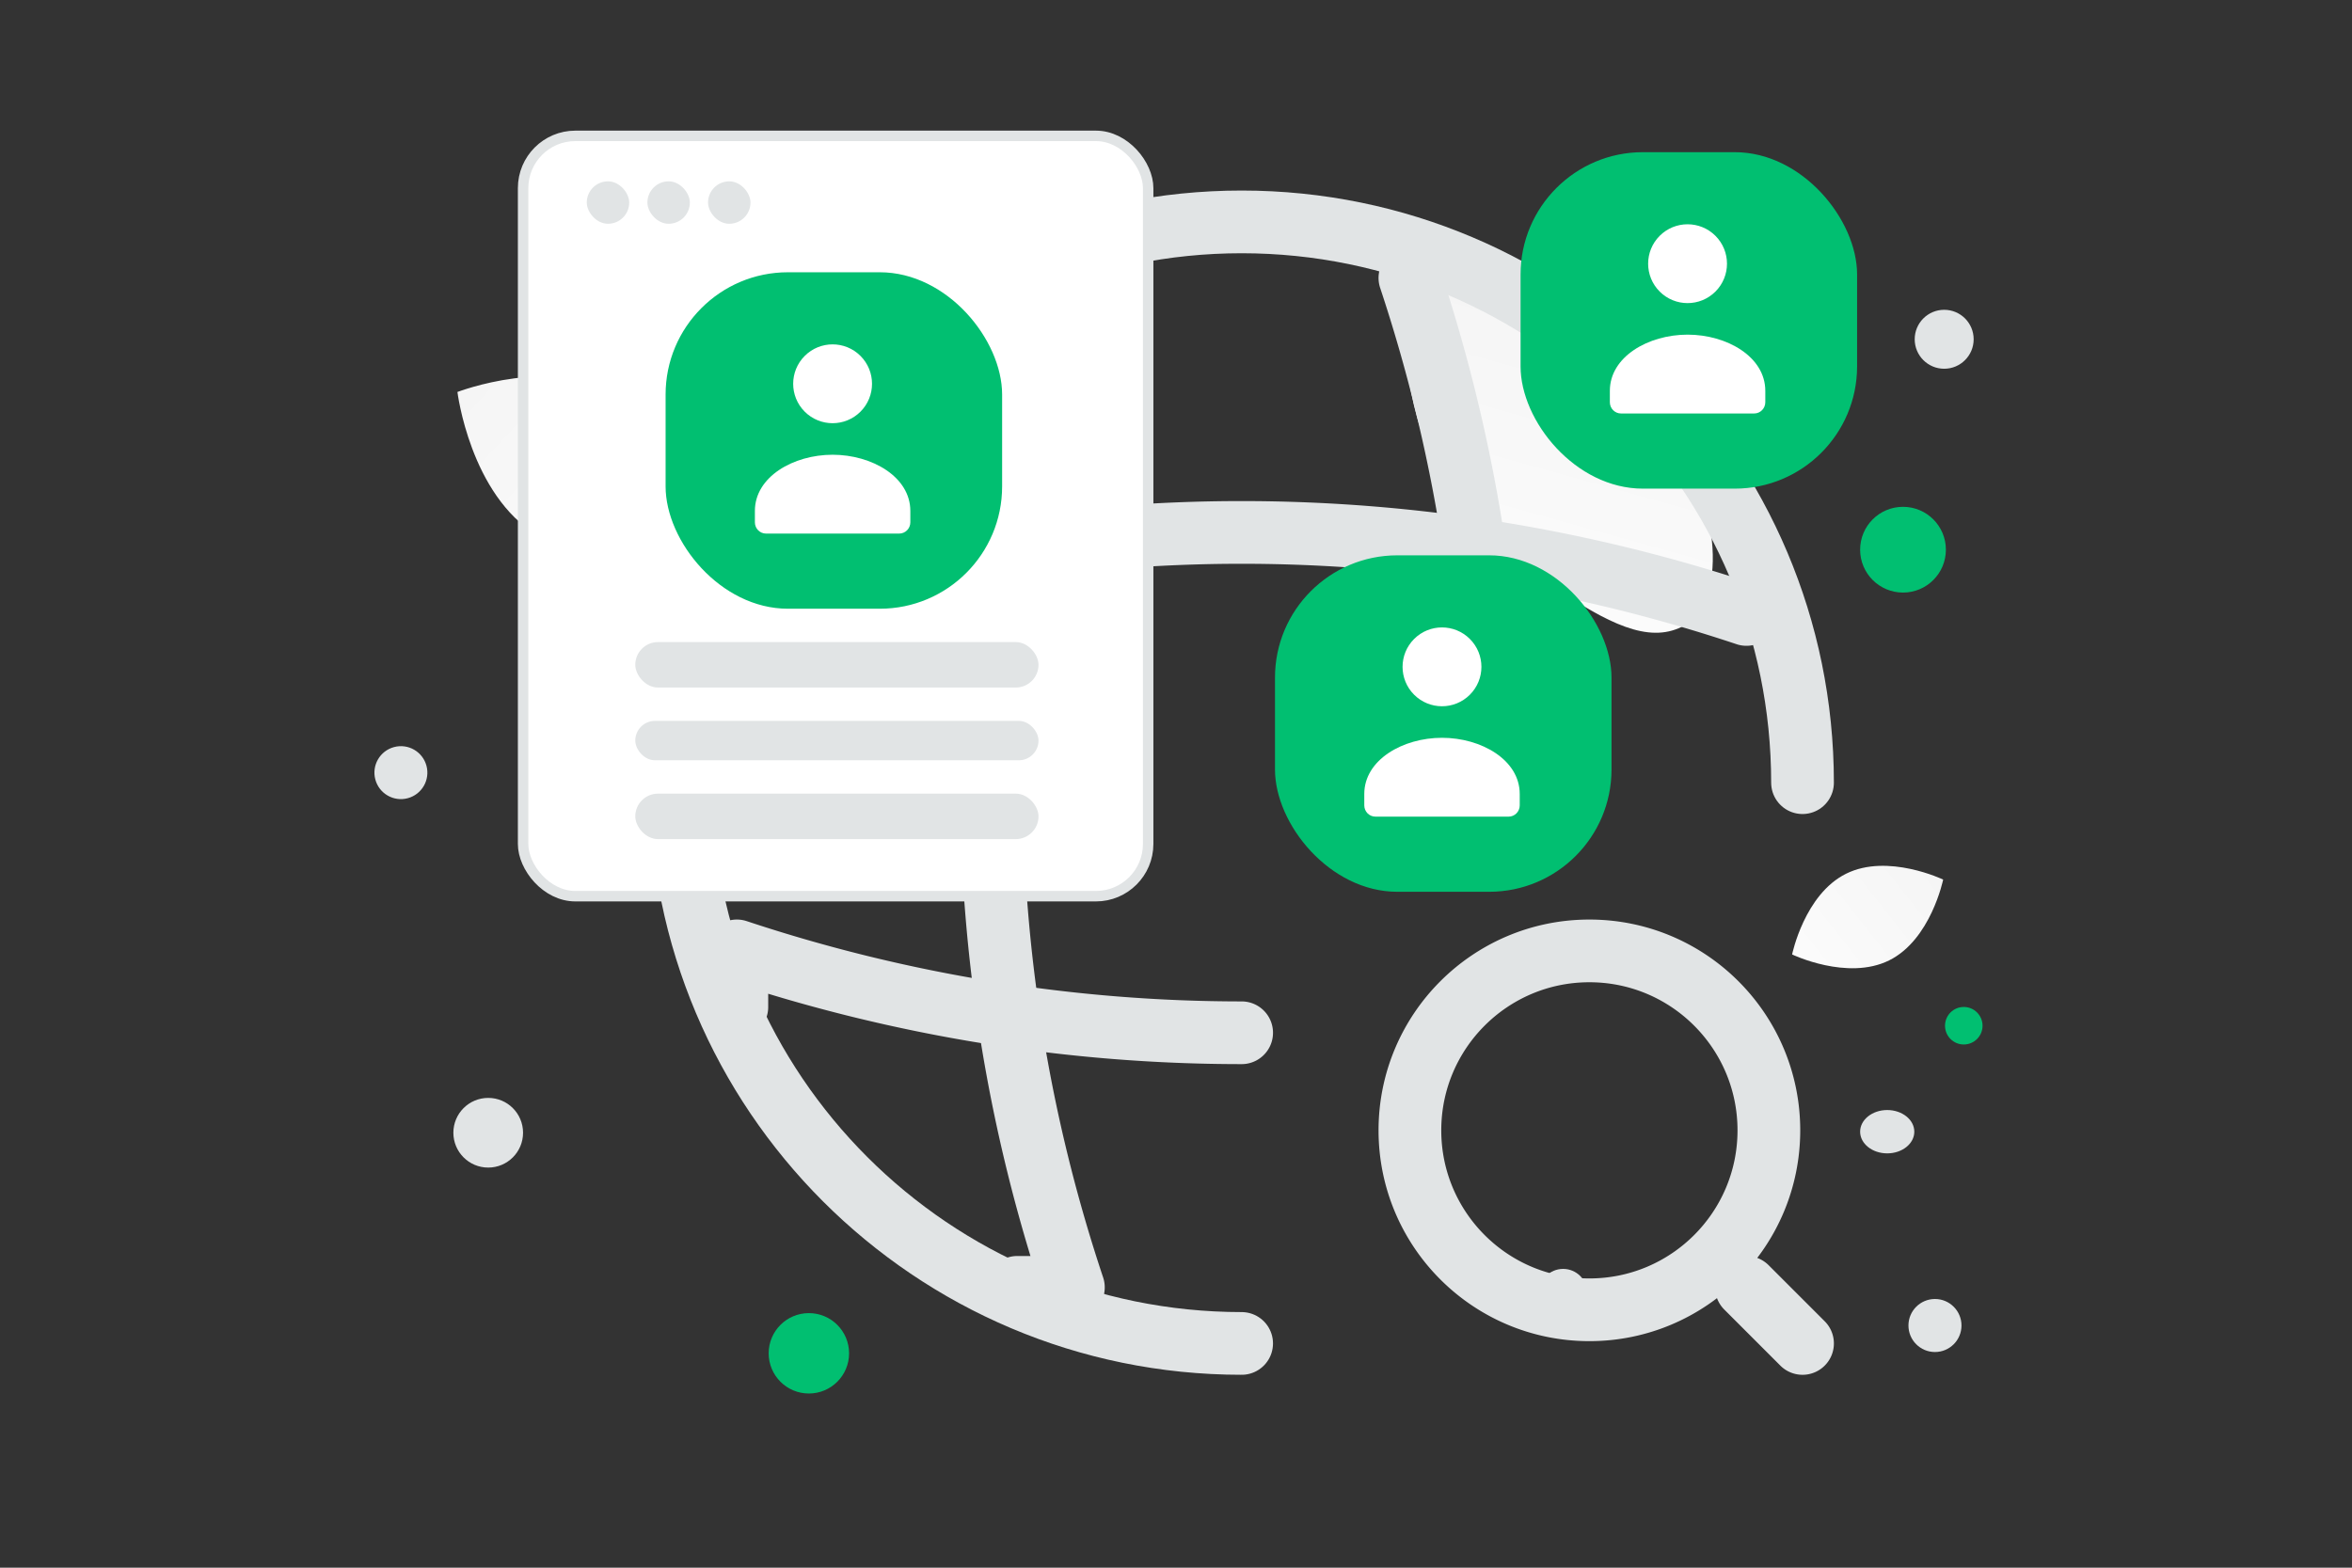 <svg width="900" height="600" viewBox="0 0 900 600" fill="none" xmlns="http://www.w3.org/2000/svg"><rect x="0" y="0" width="900" height="600" fill="#333333" stroke="none"/><path fill="transparent" d="M0 0h900v600H0z"/><path d="M645.806 238.607c-12.375 7.93-27.086 2.077-48.179-11.94-15.861-10.544-30.444-19.936-42.305-37.982-8.304-12.626-12.967-26.201-15.258-38.192-2.484-12.992-7.185-28.814 3.324-36.434 14.439-10.465 60.653-1.108 88.963 39.024 31.094 44.091 25.555 77.777 13.455 85.524z" fill="url(#a)"/><path d="M722.891 367.562c-15.957 7.916-37.135-2.262-37.135-2.262s4.707-23.007 20.672-30.911c15.957-7.916 37.127 2.251 37.127 2.251s-4.707 23.007-20.664 30.922z" fill="url(#b)"/><path d="M205.71 204.9c25.828 15.48 62.883 1.17 62.883 1.17s-4.845-39.401-30.688-54.864c-25.828-15.479-62.868-1.187-62.868-1.187s4.846 39.402 30.673 54.881z" fill="url(#c)"/><circle cx="728.192" cy="210.385" r="16.408" transform="rotate(180 728.192 210.385)" fill="#01BF71"/><circle cx="239.441" cy="269.515" r="13.508" transform="rotate(180 239.441 269.515)" fill="#01BF71"/><circle r="15.383" transform="matrix(-1 0 0 1 309.52 517.953)" fill="#01BF71"/><circle r="7.179" transform="matrix(-1 0 0 1 751.446 392.576)" fill="#01BF71"/><circle r="9.23" transform="matrix(-1 0 0 1 598.136 494.874)" fill="#E1E4E5"/><circle r="13.332" transform="matrix(-1 0 0 1 186.816 433.533)" fill="#E1E4E5"/><circle r="10.147" transform="matrix(-1 0 0 1 740.421 507.311)" fill="#E1E4E5"/><circle r="11.281" transform="matrix(-1 0 0 1 743.947 129.849)" fill="#E1E4E5"/><circle r="10.13" transform="scale(1 -1) rotate(-75 -115.987 -247.818)" fill="#E1E4E5"/><circle r="4.216" transform="matrix(-1 0 0 1 348.185 95.42)" fill="#E1E4E5"/><ellipse rx="10.366" ry="8.293" transform="matrix(-1 0 0 1 722.15 433.135)" fill="#E1E4E5"/><path d="M689.741 299.549c0-118.473-96.151-214.624-214.624-214.624-118.472 0-214.624 96.151-214.624 214.624 0 118.472 96.152 214.623 214.624 214.623" stroke="#E1E4E5" stroke-width="24" stroke-linecap="round" stroke-linejoin="round"/><path d="M389.27 106.387h21.462a610.047 610.047 0 0 0 0 386.323H389.27m150.234-386.323c20.819 62.67 31.336 127.916 31.336 193.162" stroke="#E1E4E5" stroke-width="24" stroke-linecap="round" stroke-linejoin="round"/><path d="M281.956 385.398v-21.462c62.67 20.819 127.916 31.336 193.161 31.336M281.956 235.164a610.033 610.033 0 0 1 386.323 0m-60.095 266.131c37.931 0 68.68-30.749 68.68-68.68 0-37.93-30.749-68.679-68.68-68.679-37.931 0-68.68 30.749-68.68 68.679 0 37.931 30.749 68.68 68.68 68.68zm81.557 12.877-21.462-21.462" stroke="#E1E4E5" stroke-width="24" stroke-linecap="round" stroke-linejoin="round"/><rect x="200.167" y="51.999" width="239.181" height="291.003" rx="20" fill="#fff" stroke="#E1E4E5" stroke-width="4" stroke-linecap="round" stroke-linejoin="round"/><mask id="d" mask-type="alpha" maskUnits="userSpaceOnUse" x="194" y="46" width="251" height="316"><path fill="#fff" stroke="#fff" stroke-width="11" stroke-linecap="round" stroke-linejoin="round" d="M200.167 51.999h238.987v303.954H200.167z"/></mask><g mask="url(#d)"><rect x="254.693" y="104.205" width="128.774" height="128.774" rx="46.813" fill="#01BF71"/><path fill-rule="evenodd" clip-rule="evenodd" d="M348.343 195.603v4.305c0 2.377-1.903 4.306-4.248 4.306H293.11c-2.345 0-4.249-1.929-4.249-4.306v-4.374c0-13.028 14.692-21.492 29.741-21.492s29.741 8.468 29.741 21.492m-19.078-59.316c5.892 5.891 5.892 15.443 0 21.335-5.891 5.891-15.443 5.891-21.334 0-5.892-5.892-5.892-15.444 0-21.335 5.891-5.892 15.443-5.892 21.334 0z" fill="#fff"/><rect x="243.091" y="275.904" width="154.297" height="15.082" rx="7.541" fill="#E1E4E5"/><rect x="243.091" y="245.741" width="154.297" height="17.402" rx="8.701" fill="#E1E4E5"/><rect x="243.091" y="303.747" width="154.297" height="17.402" rx="8.701" fill="#E1E4E5"/><rect x="224.529" y="69.401" width="16.242" height="16.242" rx="8.121" fill="#E1E4E5"/><rect x="247.732" y="69.401" width="16.242" height="16.242" rx="8.121" fill="#E1E4E5"/><rect x="270.934" y="69.401" width="16.242" height="16.242" rx="8.121" fill="#E1E4E5"/></g><rect x="581.849" y="58.242" width="128.774" height="128.774" rx="46.813" fill="#01BF71"/><path fill-rule="evenodd" clip-rule="evenodd" d="M675.499 149.639v4.306c0 2.376-1.903 4.305-4.248 4.305h-50.985c-2.345 0-4.249-1.929-4.249-4.305v-4.374c0-13.028 14.692-21.493 29.741-21.493s29.741 8.469 29.741 21.493m-19.077-59.317c5.891 5.892 5.891 15.444 0 21.335-5.892 5.892-15.444 5.892-21.335 0-5.892-5.891-5.892-15.443 0-21.335 5.891-5.89 15.443-5.89 21.335 0z" fill="#fff"/><rect x="487.878" y="212.539" width="128.774" height="128.774" rx="46.813" fill="#01BF71"/><path fill-rule="evenodd" clip-rule="evenodd" d="M581.529 303.937v4.305c0 2.377-1.903 4.306-4.248 4.306h-50.985c-2.345 0-4.249-1.929-4.249-4.306v-4.374c0-13.028 14.692-21.493 29.741-21.493s29.741 8.469 29.741 21.493m-19.078-59.316c5.892 5.891 5.892 15.443 0 21.335-5.891 5.891-15.443 5.891-21.334 0-5.892-5.892-5.892-15.444 0-21.335 5.891-5.892 15.443-5.892 21.334 0z" fill="#fff"/><defs><linearGradient id="a" x1="563.986" y1="289.136" x2="642.955" y2="5.123" gradientUnits="userSpaceOnUse"><stop stop-color="#fff"/><stop offset="1" stop-color="#EEE"/></linearGradient><linearGradient id="b" x1="661.616" y1="392.253" x2="793.228" y2="288.147" gradientUnits="userSpaceOnUse"><stop stop-color="#fff"/><stop offset="1" stop-color="#EEE"/></linearGradient><linearGradient id="c" x1="305.658" y1="254.729" x2="97.837" y2="61.636" gradientUnits="userSpaceOnUse"><stop stop-color="#fff"/><stop offset="1" stop-color="#EEE"/></linearGradient></defs></svg>